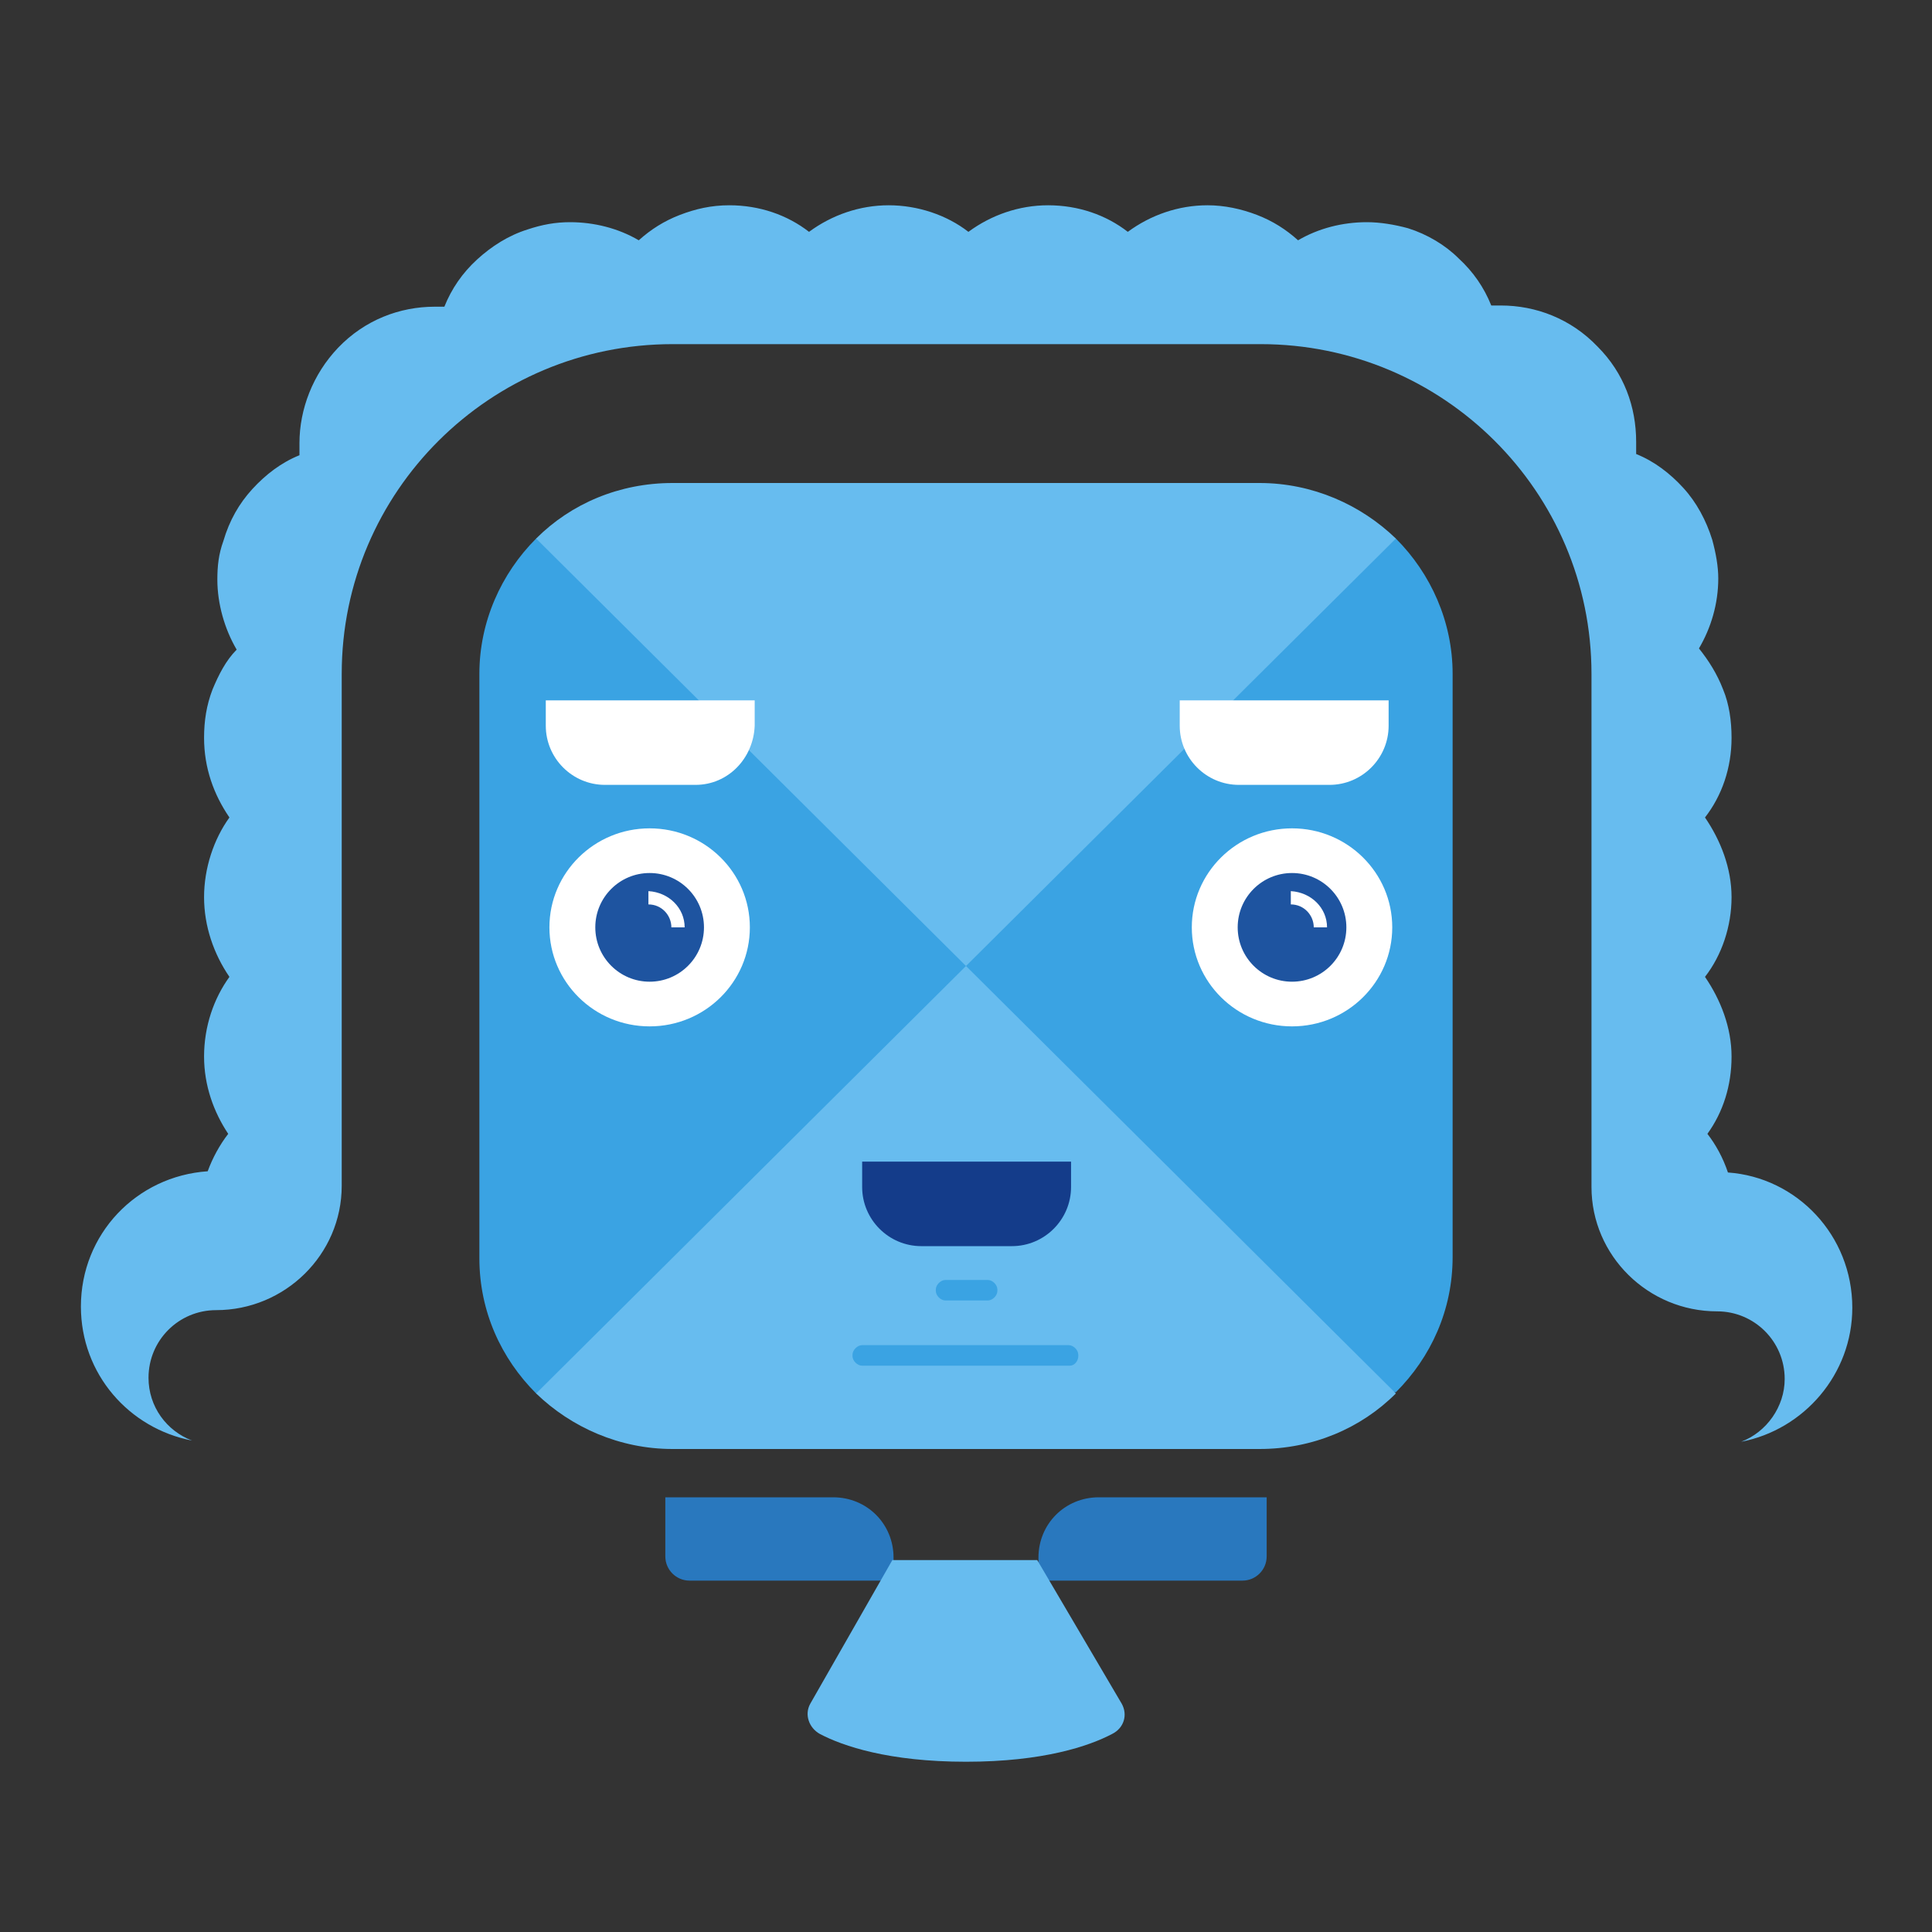 <svg xmlns="http://www.w3.org/2000/svg" width="160" height="160" viewBox="0 0 160 160">
    <rect x="0" y="0" width="160" height="160" fill="#333333" stroke="none"/>
    <g fill="none" fill-rule="nonzero">
        <path fill="#67BCEF" d="M153.4 108.3c0 5.5-4 10.1-9.2 11.1 2.1-.8 3.6-2.9 3.6-5.2 0-3.1-2.5-5.6-5.6-5.6-5.7 0-10.4-4.6-10.4-10.3V55.8c0-15.1-12.3-27.3-27.4-27.3H55.7c-15.1 0-27.4 12.2-27.4 27.3v42.4c0 5.7-4.7 10.3-10.4 10.3-3.1 0-5.6 2.5-5.6 5.6 0 2.4 1.5 4.4 3.6 5.2-5.2-1-9.2-5.5-9.2-11.1 0-6 4.6-10.8 10.5-11.2.4-1.1 1-2.2 1.7-3.1-1.2-1.8-2-4-2-6.4 0-2.5.8-4.8 2.1-6.6-1.3-1.9-2.1-4.2-2.1-6.6 0-2.4.8-4.8 2.1-6.6-1.3-1.9-2.1-4.1-2.1-6.6 0-1.4.2-2.7.7-4 .5-1.2 1.1-2.4 2-3.3-1-1.7-1.6-3.8-1.6-5.8 0-1.1.1-2.1.5-3.2.5-1.7 1.3-3.1 2.4-4.3 1.1-1.2 2.4-2.2 3.9-2.8v-1c0-2.8 1.1-5.7 3.2-7.9 2.2-2.3 5.1-3.4 8-3.4h.8c.6-1.5 1.5-2.8 2.7-3.9 1.2-1.1 2.6-2 4.2-2.5 1.2-.4 2.3-.6 3.5-.6 2 0 4 .5 5.7 1.5 1-.9 2.1-1.6 3.4-2.1 1.3-.5 2.6-.8 4.1-.8 2.5 0 4.8.8 6.6 2.2 1.9-1.4 4.2-2.2 6.6-2.2 2.4 0 4.8.8 6.6 2.2 1.9-1.4 4.2-2.2 6.6-2.2 2.5 0 4.8.8 6.6 2.2 1.9-1.4 4.2-2.2 6.6-2.2 1.4 0 2.8.3 4.1.8 1.3.5 2.4 1.2 3.4 2.1 1.7-1 3.7-1.5 5.7-1.5 1.1 0 2.3.2 3.4.5 1.6.5 3.1 1.4 4.2 2.5 1.2 1.1 2.1 2.4 2.7 3.9h.8c2.9 0 5.8 1.1 8 3.4 2.2 2.2 3.2 5 3.2 7.9v1c1.5.6 2.8 1.6 3.9 2.8 1.1 1.2 1.9 2.7 2.4 4.3.3 1.1.5 2.2.5 3.2 0 2.1-.6 4.1-1.6 5.8.8 1 1.5 2.1 2 3.4.5 1.2.7 2.6.7 4 0 2.5-.8 4.8-2.2 6.6 1.3 1.9 2.2 4.2 2.2 6.6 0 2.4-.8 4.8-2.2 6.6 1.3 1.9 2.2 4.2 2.2 6.6 0 2.4-.7 4.6-2 6.4.7.9 1.3 2 1.7 3.2 5.7.4 10.3 5.2 10.3 11.2z"/>
        <path fill="#3AA3E3" d="M120.3 55.8v48.3c0 4.4-1.8 8.3-4.7 11.2l-71.2.1c-2.9-2.9-4.7-6.8-4.7-11.2V55.8c0-4.3 1.8-8.3 4.7-11.2h71.2c2.9 2.9 4.7 6.9 4.7 11.2z"/>
        <path fill="#67BCEF" d="M115.6 44.6L80 80 44.4 44.6c2.9-2.9 6.9-4.6 11.3-4.6h48.6c4.4 0 8.4 1.8 11.3 4.6zM115.6 115.4c-2.9 2.9-6.9 4.6-11.3 4.6H55.7c-4.4 0-8.4-1.8-11.3-4.6L80 80l35.6 35.4z"/>
        <path fill="#FFF" d="M102.6 65h7.5c2.7 0 4.9-2.2 4.9-4.9V58H97.7v2.1c0 2.7 2.2 4.9 4.9 4.9z"/>
        <path fill="#143C8A" d="M76.3 103.2h7.5c2.7 0 4.9-2.2 4.9-4.9v-2.1H71.4v2.1c0 2.7 2.2 4.9 4.9 4.9z"/>
        <path fill="#FFF" d="M57.6 65h-7.5c-2.7 0-4.9-2.2-4.9-4.9V58h17.3v2.1c-.1 2.7-2.2 4.9-4.9 4.9z"/>
        <path fill="#3AA3E3" d="M81.8 107.7h-3.5c-.4 0-.8-.4-.8-.8v-.1c0-.4.4-.8.8-.8h3.5c.4 0 .8.4.8.8v.1c0 .4-.4.8-.8.8zM88.6 113.1H71.4c-.4 0-.8-.4-.8-.8v-.1c0-.4.4-.8.8-.8h17.1c.4 0 .8.4.8.8v.1c0 .4-.3.8-.7.8z"/>
        <ellipse cx="53.8" cy="76.8" fill="#FFF" rx="8.3" ry="8.2"/>
        <circle cx="53.8" cy="76.8" r="4.5" fill="#1E54A0"/>
        <path fill="#FFF" d="M56.7 76.8h-1.1c0-1-.8-1.9-1.9-1.9v-1.1c1.7.1 3 1.4 3 3z"/>
        <ellipse cx="107" cy="76.8" fill="#FFF" rx="8.3" ry="8.2"/>
        <circle cx="107" cy="76.8" r="4.5" fill="#1E54A0"/>
        <path fill="#FFF" d="M109.9 76.8h-1.1c0-1-.8-1.9-1.9-1.9v-1.1c1.7.1 3 1.4 3 3z"/>
        <path fill="#2978BE" d="M74 130.9H57.1c-1.1 0-2-.9-2-2V124H69c2.8 0 5 2.2 5 5v1.9zM86 130.9h16.9c1.1 0 2-.9 2-2V124H91c-2.8 0-5 2.2-5 5v1.9z"/>
        <path fill="#67BCEF" d="M92.9 141.1c.5.9.2 2-.8 2.5-1.9 1-5.7 2.3-12.1 2.3-6.4 0-10.2-1.3-12.1-2.3-.9-.5-1.3-1.6-.8-2.5l6.8-11.9h12l7 11.9z"/>
    </g>
</svg>
